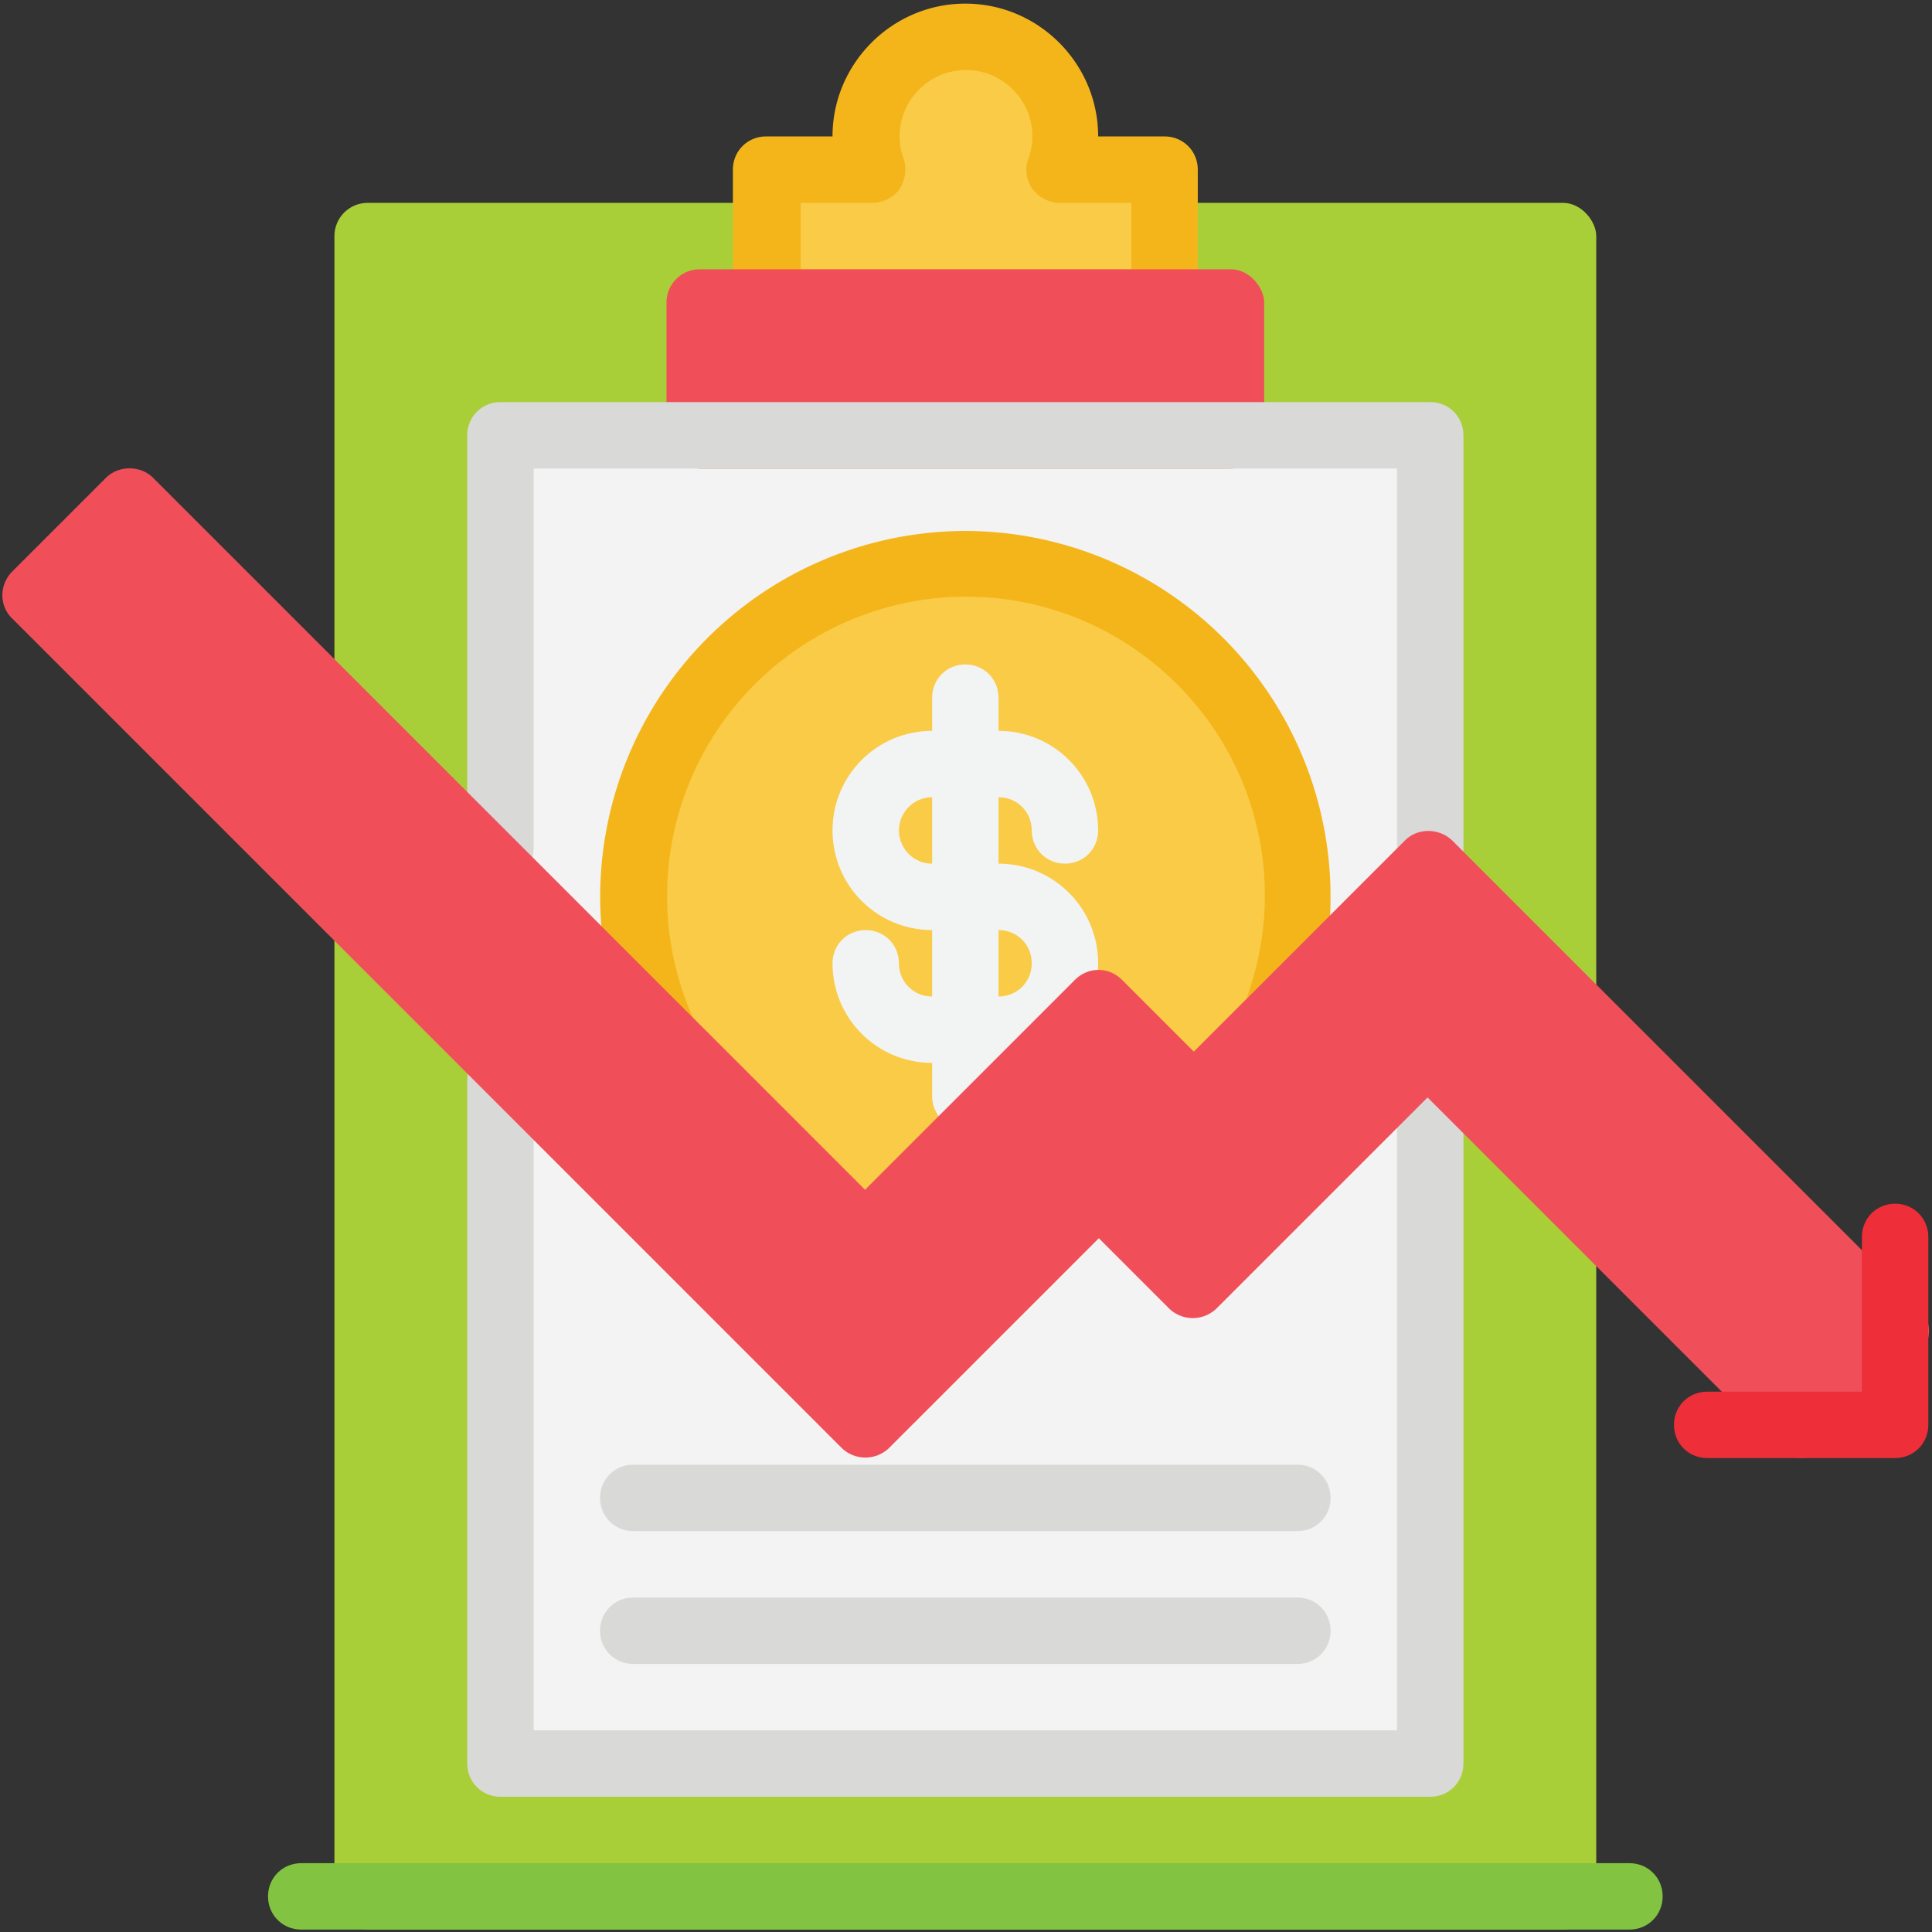 <svg xmlns="http://www.w3.org/2000/svg" version="1.1" xmlns:xlink="http://www.w3.org/1999/xlink" width="512" height="512" x="0" y="0" viewBox="0 0 32 32" style="enable-background:new 0 0 512 512" xml:space="preserve" class=""><rect x="0" y="0" width="32" height="32" fill="#333333" stroke="none"/><g transform="matrix(1.1,0,0,1.1,-1.6,-1.601)"><rect width="19" height="26" x="6.49" y="4.51" fill="#a9cf38" rx=".5" opacity="1" data-original="#a9cf38" class=""></rect><path fill="#f3f3f4" d="M8.99 8.01h14v20h-14z" opacity="1" data-original="#f3f3f4" class=""></path><path fill="#facb46" fill-rule="evenodd" d="M15.99 10.01c2.76 0 5 2.24 5 5s-2.24 5-5 5-5-2.24-5-5 2.24-5 5-5M14.58 4.01c-.05-.16-.08-.32-.08-.5 0-.83.67-1.5 1.5-1.5s1.5.67 1.5 1.5c0 .18-.03.34-.08.5H19v2h-6v-2z" opacity="1" data-original="#facb46" class=""></path><path fill="#f4b51b" d="M18.99 6.51h-6c-.28 0-.5-.22-.5-.5v-2c0-.28.22-.5.5-.5h1c0-1.1.9-2 2-2s2 .9 2 2h1c.28 0 .5.22.5.5v2c0 .28-.22.5-.5.5m-5.5-1h5v-1h-1.08c-.16 0-.31-.08-.41-.21a.499.499 0 0 1-.06-.46.96.96 0 0 0 .06-.33c0-.55-.45-1-1-1s-1 .45-1 1c0 .11.02.23.06.33.05.15.03.32-.06.46-.09.13-.25.21-.41.21h-1.08v1z" opacity="1" data-original="#f4b51b" class=""></path><rect width="9" height="3" x="11.49" y="5.51" fill="#f04f59" rx=".5" opacity="1" data-original="#f04f59" class=""></rect><path fill="#d9d9d8" d="M22.99 14.75c-.28 0-.5-.22-.5-.5V8.51h-13v5.72c0 .28-.22.5-.5.5s-.5-.22-.5-.5V8.01c0-.28.22-.5.5-.5h14c.28 0 .5.22.5.5v6.24c0 .28-.22.5-.5.5zm-2 9.76h-10c-.28 0-.5-.22-.5-.5s.22-.5.5-.5h10c.28 0 .5.22.5.5s-.22.5-.5.5zm0 2h-10c-.28 0-.5-.22-.5-.5s.22-.5.5-.5h10c.28 0 .5.22.5.5s-.22.5-.5.5zm2 2h-14c-.28 0-.5-.22-.5-.5V17.72c0-.28.22-.5.5-.5s.5.22.5.5v9.79h13v-10c0-.28.22-.5.5-.5s.5.22.5.5v10.5c0 .28-.22.5-.5.5z" opacity="1" data-original="#d9d9d8"></path><path fill="#f4b51b" d="M11.38 17.4c-.2 0-.38-.11-.46-.31a5.51 5.51 0 0 1 5.07-7.64 5.51 5.51 0 0 1 5.19 7.33.501.501 0 0 1-.94-.34c.17-.48.26-.98.26-1.5 0-2.48-2.02-4.5-4.5-4.5a4.507 4.507 0 0 0-4.15 6.25.492.492 0 0 1-.46.69" opacity="1" data-original="#f4b51b" class=""></path><path fill="#f2f3f3" fill-rule="evenodd" d="M15.49 13.46v1c-.28 0-.5-.23-.5-.5s.22-.5.5-.5zm1 3v-1c.28 0 .5.22.5.5s-.22.5-.5.5zm-1-4.5c0-.28.22-.5.5-.5s.5.22.5.5v.5c.83 0 1.5.67 1.5 1.5 0 .28-.22.5-.5.5s-.5-.22-.5-.5-.22-.5-.5-.5v1c.83 0 1.5.67 1.5 1.5s-.67 1.5-1.5 1.5v.5c0 .28-.22.5-.5.5s-.5-.22-.5-.5v-.5c-.83 0-1.5-.67-1.5-1.5 0-.28.22-.5.5-.5s.5.22.5.5.22.5.5.5v-1c-.83 0-1.5-.67-1.5-1.5s.67-1.5 1.5-1.5z" opacity="1" data-original="#f2f3f3" class=""></path><path fill="#82c341" d="M25.99 30.51h-20c-.28 0-.5-.22-.5-.5s.22-.5.5-.5h20c.28 0 .5.22.5.5s-.22.5-.5.5" opacity="1" data-original="#82c341" class=""></path><path fill="#f04f59" fill-rule="evenodd" d="M29.08 22.91c0 .13-.05.26-.15.35a.485.485 0 0 1-.7 0l-5.28-5.28-3.18 3.18c-.2.19-.51.19-.71 0L18 20.1l-3.16 3.16c-.2.19-.51.19-.71 0L1.64 10.77c-.2-.19-.2-.51 0-.71l1.41-1.41c.19-.19.52-.19.71 0l10.72 10.72 3.16-3.16c.2-.2.51-.2.71 0l1.08 1.08 3.18-3.18c.19-.19.51-.19.71 0l7.03 7.03c.2.2.2.51 0 .71-.1.1-.23.15-.35.15v.91h-.91z" opacity="1" data-original="#f04f59" class=""></path><path fill="#ee2e38" d="M29.99 23.41h-2.83c-.28 0-.5-.22-.5-.5s.22-.5.5-.5h2.33v-2.33c0-.28.22-.5.5-.5s.5.22.5.5v2.83c0 .28-.22.5-.5.5" opacity="1" data-original="#ee2e38"></path></g></svg>